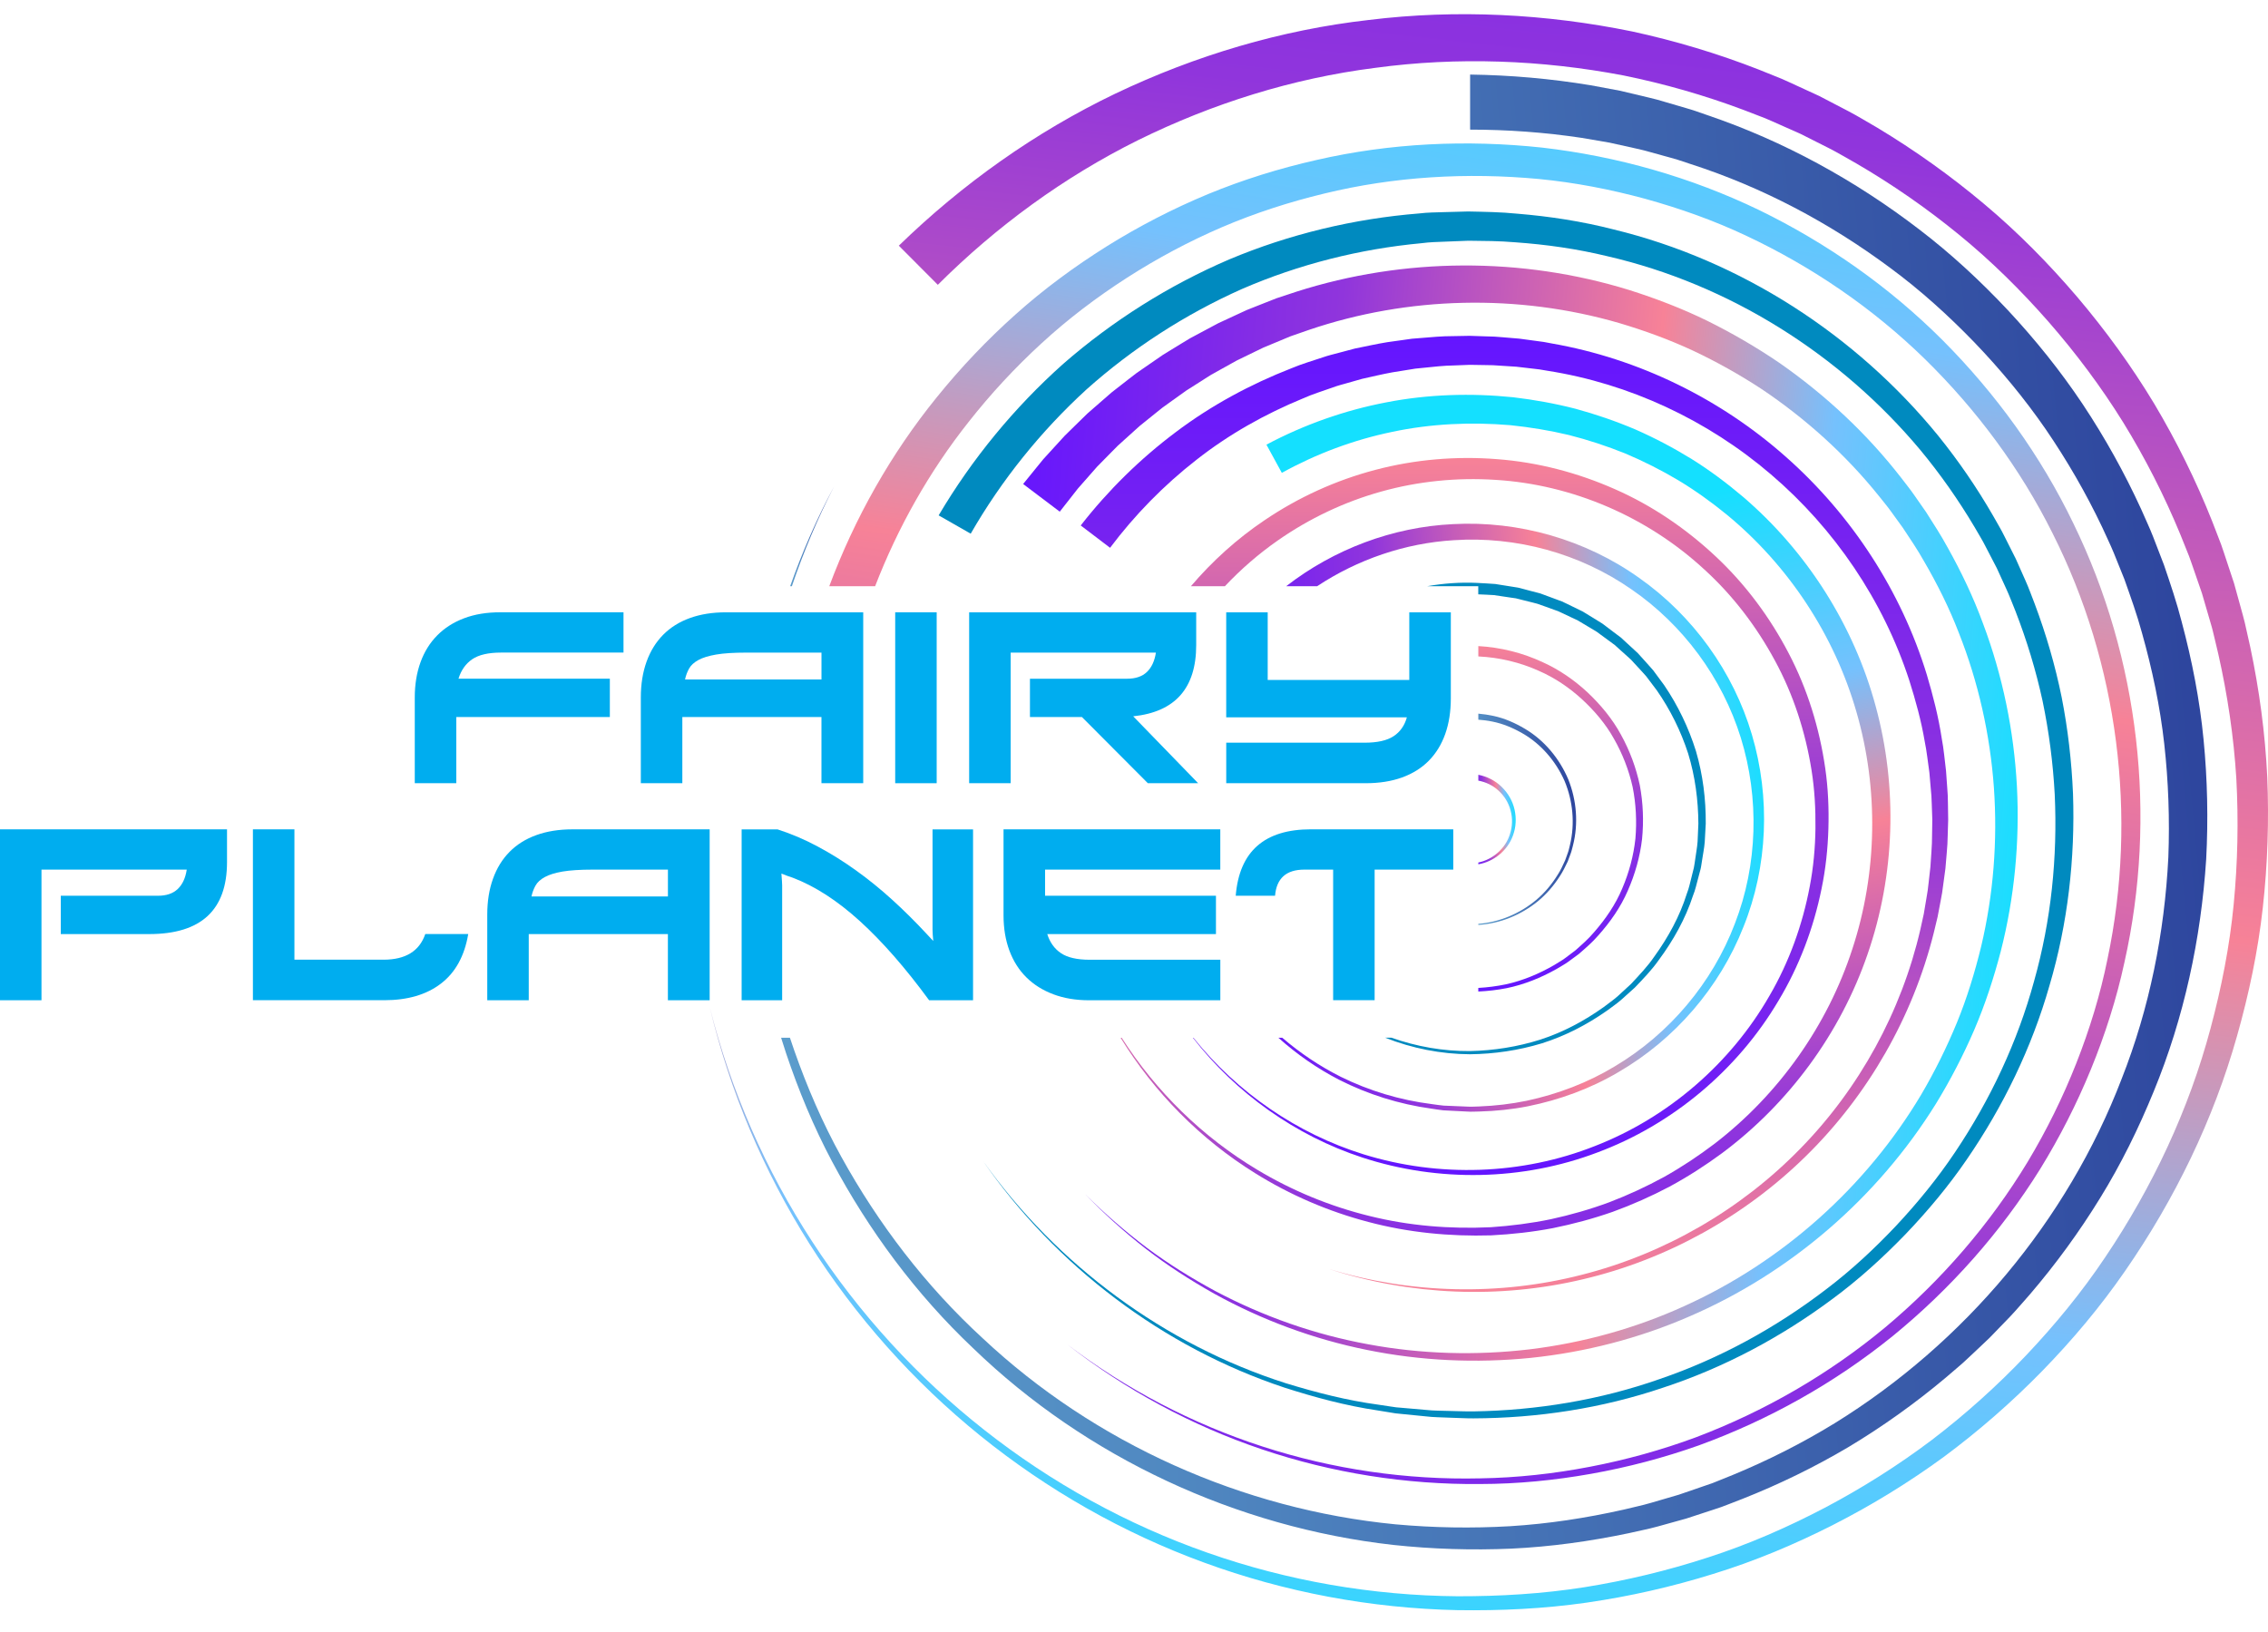 <svg width="82" height="59" viewBox="0 0 82 59" fill="none" xmlns="http://www.w3.org/2000/svg">
<g clip-path="url(#clip0_428_937)">
<path d="M39.074 18.999C40.062 17.731 41.217 16.595 42.5 15.632C43.78 14.664 45.204 13.896 46.693 13.315C47.062 13.159 47.447 13.048 47.825 12.921C48.014 12.855 48.21 12.808 48.403 12.757L48.983 12.603C49.376 12.525 49.765 12.435 50.159 12.372L50.753 12.289L51.049 12.247L51.346 12.223C51.744 12.191 52.142 12.151 52.54 12.153L53.138 12.142L53.735 12.162L54.035 12.171L54.333 12.194L54.928 12.244L55.52 12.324L55.816 12.364L56.11 12.419C59.25 12.968 62.211 14.422 64.579 16.527C66.952 18.628 68.741 21.376 69.665 24.397C69.89 25.153 70.086 25.918 70.204 26.698C70.279 27.086 70.309 27.479 70.359 27.87L70.401 28.459L70.421 28.753L70.428 29.047L70.437 29.638L70.419 30.227C70.416 30.62 70.364 31.012 70.337 31.403L70.258 31.987L70.218 32.28L70.165 32.569L70.055 33.148L69.918 33.72C69.158 36.767 67.543 39.586 65.315 41.779C63.09 43.974 60.264 45.541 57.236 46.253C54.21 46.973 50.997 46.84 48.052 45.883C51.012 46.785 54.213 46.857 57.196 46.09C60.181 45.332 62.937 43.735 65.078 41.543C67.226 39.354 68.747 36.573 69.432 33.602L69.555 33.043L69.65 32.479L69.696 32.198L69.73 31.914L69.794 31.347C69.814 30.966 69.857 30.588 69.854 30.208L69.863 29.637L69.843 29.066L69.831 28.781L69.806 28.497L69.757 27.93C69.701 27.554 69.665 27.174 69.588 26.804C69.461 26.054 69.259 25.323 69.03 24.599C68.089 21.71 66.326 19.115 64.032 17.155C61.74 15.191 58.91 13.867 55.94 13.404L55.662 13.357L55.382 13.324L54.824 13.259L54.261 13.223L53.981 13.205L53.7 13.2L53.138 13.191L52.576 13.213C52.2 13.218 51.827 13.262 51.455 13.3L51.175 13.328L50.897 13.373L50.344 13.462C49.977 13.528 49.612 13.618 49.246 13.698L48.707 13.851C48.528 13.902 48.347 13.947 48.172 14.014C47.819 14.14 47.462 14.248 47.12 14.401C45.74 14.968 44.426 15.706 43.254 16.628C42.078 17.545 41.027 18.618 40.135 19.806L39.074 18.999Z" fill="url(#paint0_linear_428_937)"/>
<path d="M36.992 17.5L37.477 16.902L37.719 16.605L37.979 16.32L38.497 15.753L39.046 15.215L39.32 14.948L39.61 14.695L40.188 14.191L40.793 13.719C40.895 13.641 40.995 13.561 41.097 13.485L41.413 13.267L42.045 12.831L42.699 12.43C42.808 12.364 42.916 12.295 43.026 12.232L43.364 12.051L44.04 11.69L44.736 11.367L45.083 11.207L45.438 11.066L46.15 10.785L46.877 10.545C50.768 9.302 55.02 9.286 58.902 10.485C59.87 10.792 60.819 11.155 61.73 11.601C62.64 12.051 63.516 12.562 64.353 13.133C66.013 14.293 67.508 15.688 68.745 17.285C68.896 17.487 69.058 17.681 69.201 17.889L69.634 18.51C69.904 18.935 70.181 19.358 70.421 19.802C70.913 20.682 71.349 21.595 71.695 22.541C72.405 24.427 72.814 26.422 72.922 28.428C73.027 30.433 72.834 32.453 72.338 34.396C72.084 35.365 71.773 36.32 71.378 37.24C70.981 38.158 70.52 39.048 69.998 39.901C67.889 43.301 64.735 46.023 61.082 47.597C59.26 48.391 57.314 48.891 55.342 49.096C53.37 49.294 51.369 49.205 49.432 48.81C47.493 48.42 45.619 47.725 43.895 46.772C43.035 46.288 42.205 45.754 41.427 45.151C40.65 44.544 39.919 43.885 39.233 43.176C39.929 43.872 40.673 44.517 41.456 45.109C42.243 45.698 43.079 46.215 43.942 46.681C45.675 47.599 47.546 48.255 49.469 48.605C51.393 48.963 53.369 49.016 55.306 48.787C57.243 48.551 59.142 48.025 60.911 47.217C64.458 45.611 67.481 42.902 69.462 39.576C69.953 38.741 70.383 37.873 70.751 36.979C71.118 36.085 71.4 35.158 71.629 34.221C72.074 32.344 72.225 30.399 72.09 28.478C71.952 26.557 71.527 24.66 70.82 22.876C70.475 21.98 70.044 21.118 69.563 20.292C69.329 19.873 69.058 19.476 68.794 19.078L68.372 18.495C68.234 18.299 68.076 18.119 67.929 17.93C66.729 16.436 65.292 15.144 63.709 14.078C62.911 13.554 62.078 13.087 61.215 12.68C60.35 12.277 59.454 11.951 58.541 11.68C54.885 10.618 50.91 10.71 47.327 11.927L46.657 12.16L46.002 12.433L45.675 12.569L45.355 12.724L44.717 13.034L44.098 13.378L43.789 13.551C43.687 13.611 43.589 13.678 43.489 13.741L42.892 14.12L42.316 14.532L42.029 14.739C41.936 14.81 41.844 14.887 41.753 14.96L41.202 15.404L40.677 15.878L40.414 16.116L40.165 16.367L39.669 16.871L39.202 17.402L38.969 17.667L38.752 17.944L38.316 18.5L36.992 17.5Z" fill="url(#paint1_linear_428_937)"/>
<path d="M33.937 18.634C35.148 16.586 36.674 14.732 38.445 13.152C40.235 11.592 42.265 10.315 44.441 9.38C46.627 8.462 48.959 7.906 51.313 7.717C51.607 7.681 51.902 7.679 52.198 7.67L53.084 7.646C53.675 7.659 54.265 7.666 54.854 7.726C56.03 7.822 57.202 8.004 58.345 8.297C62.94 9.413 67.098 12.106 70.07 15.746C70.81 16.661 71.475 17.632 72.062 18.65C72.204 18.908 72.36 19.156 72.487 19.422L72.883 20.209L73.241 21.014C73.361 21.281 73.457 21.559 73.565 21.832C73.977 22.931 74.307 24.061 74.54 25.21C74.766 26.362 74.9 27.527 74.95 28.699C75.03 31.038 74.762 33.393 74.099 35.636C73.457 37.885 72.423 40.014 71.1 41.936C70.44 42.898 69.689 43.795 68.883 44.637C68.074 45.473 67.207 46.26 66.271 46.952C64.406 48.344 62.325 49.454 60.117 50.177C57.914 50.922 55.588 51.275 53.271 51.283C52.982 51.285 52.691 51.264 52.402 51.258C52.112 51.243 51.821 51.246 51.534 51.209L50.669 51.123L50.453 51.101L50.239 51.066L49.81 50.996C48.663 50.827 47.54 50.524 46.439 50.171C42.039 48.709 38.175 45.772 35.544 41.981C38.22 45.74 42.107 48.616 46.491 50.013C47.589 50.349 48.705 50.636 49.842 50.789L50.267 50.853L50.48 50.884L50.694 50.902L51.552 50.977C51.837 51.01 52.123 51.004 52.412 51.015C52.698 51.02 52.985 51.035 53.272 51.031C55.564 50.995 57.854 50.619 60.013 49.859C62.18 49.119 64.21 48.005 66.023 46.617C66.934 45.927 67.772 45.147 68.555 44.318C69.334 43.485 70.058 42.599 70.692 41.65C71.961 39.758 72.944 37.67 73.543 35.473C74.161 33.282 74.394 30.992 74.289 28.723C74.228 27.589 74.082 26.462 73.851 25.35C73.611 24.241 73.279 23.153 72.87 22.097C72.761 21.836 72.665 21.568 72.547 21.312L72.194 20.54L71.802 19.785C71.678 19.53 71.522 19.293 71.384 19.046C70.805 18.073 70.153 17.143 69.432 16.273C66.53 12.804 62.51 10.276 58.114 9.264C57.019 8.998 55.9 8.839 54.778 8.76C54.218 8.711 53.654 8.711 53.092 8.704L52.249 8.737C51.969 8.749 51.687 8.753 51.408 8.792C49.17 8.999 46.966 9.555 44.908 10.447C42.858 11.359 40.953 12.589 39.282 14.081C37.63 15.593 36.21 17.358 35.096 19.296L33.937 18.634Z" fill="#008ABF"/>
<path d="M32.497 8.883C34.796 6.648 37.441 4.769 40.328 3.384C43.215 2.007 46.322 1.08 49.497 0.721C52.668 0.331 55.893 0.5 59.014 1.138C60.572 1.476 62.103 1.935 63.584 2.514L64.138 2.737C64.322 2.81 64.506 2.883 64.686 2.97L65.771 3.469L66.829 4.02C67.182 4.204 67.519 4.415 67.863 4.611C69.226 5.43 70.524 6.355 71.74 7.378C72.957 8.398 74.074 9.533 75.104 10.739C76.13 11.949 77.066 13.236 77.884 14.593C78.696 15.956 79.399 17.379 79.983 18.851L80.197 19.405C80.27 19.59 80.34 19.774 80.4 19.964L80.773 21.091L81.089 22.236C81.144 22.425 81.185 22.62 81.228 22.813L81.358 23.392C81.685 24.939 81.897 26.51 81.973 28.089C82.038 29.667 81.987 31.249 81.812 32.818C81.639 34.388 81.311 35.936 80.882 37.452C80.028 40.489 78.628 43.36 76.84 45.944C75.946 47.24 74.931 48.448 73.835 49.572C72.737 50.696 71.551 51.731 70.291 52.667C69.023 53.595 67.683 54.417 66.286 55.129C64.89 55.839 63.439 56.448 61.942 56.907C60.447 57.374 58.915 57.721 57.367 57.945C55.817 58.168 54.25 58.241 52.691 58.217C49.567 58.15 46.456 57.569 43.528 56.495C40.6 55.424 37.854 53.862 35.436 51.905C33.017 49.948 30.923 47.593 29.265 44.969C27.605 42.341 26.383 39.444 25.665 36.43C26.423 39.436 27.681 42.308 29.37 44.898C31.056 47.489 33.168 49.798 35.593 51.706C38.016 53.616 40.751 55.122 43.655 56.14C46.558 57.161 49.629 57.69 52.699 57.715C54.234 57.718 55.771 57.627 57.286 57.388C58.8 57.147 60.294 56.787 61.751 56.312C63.209 55.843 64.618 55.227 65.973 54.517C67.326 53.803 68.623 52.985 69.844 52.065C71.059 51.137 72.2 50.114 73.251 49.008C74.3 47.9 75.274 46.715 76.121 45.447C77.825 42.917 79.138 40.123 79.923 37.181C80.317 35.712 80.613 34.215 80.759 32.702C80.906 31.188 80.936 29.665 80.855 28.148C80.761 26.631 80.537 25.126 80.203 23.647L80.072 23.093C80.027 22.909 79.987 22.724 79.93 22.542L79.612 21.451L79.241 20.377C79.183 20.197 79.112 20.021 79.04 19.846L78.828 19.318C78.25 17.918 77.561 16.566 76.767 15.276C75.97 13.991 75.06 12.775 74.067 11.637C73.071 10.501 71.993 9.435 70.821 8.479C69.651 7.523 68.408 6.661 67.105 5.903C66.775 5.721 66.454 5.523 66.118 5.354L65.109 4.845L64.076 4.386C63.905 4.306 63.729 4.239 63.554 4.173L63.027 3.97C61.617 3.441 60.166 3.027 58.692 2.727C55.739 2.165 52.694 2.049 49.717 2.454C46.737 2.832 43.838 3.742 41.153 5.065C38.469 6.397 36.022 8.187 33.907 10.298L32.497 8.883Z" fill="url(#paint2_linear_428_937)"/>
<path d="M28.63 21.196C29.047 19.961 29.555 18.755 30.152 17.595C29.535 18.752 29.005 19.958 28.568 21.196H28.63Z" fill="url(#paint3_linear_428_937)"/>
<path d="M79.671 26.746C79.533 25.309 79.254 23.885 78.881 22.488C78.702 21.788 78.47 21.103 78.236 20.418L77.845 19.404C77.714 19.066 77.556 18.741 77.413 18.408C76.81 17.092 76.104 15.823 75.302 14.616C74.497 13.41 73.585 12.277 72.596 11.216C71.603 10.16 70.535 9.167 69.379 8.287C67.076 6.521 64.493 5.101 61.733 4.164L61.218 3.986C61.044 3.93 60.868 3.884 60.693 3.83L60.169 3.677C59.994 3.624 59.82 3.575 59.642 3.535L58.58 3.282L57.506 3.082C56.069 2.844 54.613 2.716 53.154 2.696H53.152V4.687C54.504 4.687 55.856 4.785 57.194 4.986L58.195 5.158L59.187 5.378C59.353 5.414 59.516 5.456 59.679 5.503L60.167 5.638C60.33 5.685 60.495 5.725 60.656 5.776L61.139 5.936C63.718 6.768 66.146 8.055 68.326 9.675C69.421 10.48 70.433 11.396 71.378 12.372C72.319 13.352 73.193 14.403 73.966 15.524C74.735 16.647 75.419 17.83 76.005 19.062C76.143 19.373 76.296 19.677 76.425 19.993L76.807 20.941C77.035 21.584 77.266 22.227 77.444 22.885C77.813 24.197 78.098 25.538 78.249 26.897C78.4 28.255 78.449 29.626 78.397 30.995C78.26 33.728 77.717 36.45 76.71 39.004C74.746 44.134 71.02 48.564 66.329 51.461C65.153 52.182 63.918 52.805 62.643 53.331L62.162 53.525L61.923 53.621L61.678 53.706L60.698 54.043L59.704 54.334C59.371 54.433 59.033 54.499 58.697 54.584C57.35 54.886 55.98 55.097 54.598 55.182C53.216 55.262 51.83 55.24 50.45 55.114C44.935 54.576 39.593 52.198 35.527 48.384C33.475 46.501 31.759 44.258 30.412 41.816C29.736 40.593 29.183 39.308 28.72 37.991C28.665 37.835 28.612 37.678 28.56 37.521H28.241C28.3 37.711 28.36 37.901 28.424 38.091C28.873 39.429 29.417 40.742 30.082 41.993C31.412 44.491 33.121 46.798 35.186 48.749C39.27 52.696 44.703 55.222 50.371 55.859C51.789 56.011 53.218 56.055 54.643 55.993C56.07 55.926 57.488 55.728 58.887 55.435C59.234 55.353 59.587 55.289 59.931 55.193L60.965 54.906L61.985 54.572L62.239 54.487L62.488 54.392L62.988 54.198C64.318 53.673 65.611 53.044 66.843 52.314C68.07 51.576 69.242 50.74 70.339 49.819L70.747 49.47C70.883 49.355 71.02 49.237 71.148 49.112C71.408 48.866 71.672 48.623 71.93 48.374L72.679 47.6C72.925 47.34 73.155 47.065 73.394 46.797C74.328 45.706 75.177 44.542 75.93 43.317C76.686 42.093 77.322 40.798 77.867 39.465C78.964 36.801 79.578 33.947 79.765 31.069C79.841 29.63 79.811 28.183 79.671 26.746Z" fill="url(#paint4_linear_428_937)"/>
<path d="M74.964 18.926C73.783 16.475 72.165 14.24 70.244 12.309C68.318 10.38 66.057 8.792 63.603 7.596C61.142 6.41 58.476 5.65 55.759 5.337C53.04 5.045 50.268 5.17 47.593 5.786C46.257 6.088 44.941 6.496 43.672 7.02C42.405 7.547 41.181 8.178 40.015 8.906C38.852 9.635 37.74 10.453 36.716 11.371C35.69 12.286 34.739 13.288 33.874 14.358C32.215 16.402 30.904 18.726 29.982 21.196H31.64C32.462 19.068 33.595 17.057 35.014 15.264C35.814 14.246 36.699 13.291 37.655 12.415C38.609 11.535 39.649 10.75 40.739 10.047C41.831 9.345 42.98 8.731 44.174 8.217C45.37 7.705 46.613 7.303 47.876 6.999C50.406 6.381 53.043 6.229 55.639 6.472C56.938 6.598 58.223 6.846 59.482 7.188C60.739 7.536 61.975 7.973 63.157 8.534C65.521 9.648 67.712 11.144 69.588 12.975C71.458 14.807 73.047 16.942 74.217 19.294C76.582 23.986 77.289 29.5 76.199 34.664C75.939 35.956 75.55 37.224 75.066 38.451C74.582 39.679 73.996 40.866 73.316 42C71.947 44.262 70.193 46.292 68.163 47.991C66.124 49.684 63.798 51.029 61.315 51.968C60.07 52.429 58.785 52.784 57.48 53.034C56.177 53.285 54.849 53.431 53.519 53.452C50.857 53.513 48.185 53.125 45.65 52.302C43.112 51.48 40.714 50.226 38.586 48.609C40.693 50.252 43.079 51.542 45.617 52.4C48.153 53.258 50.839 53.683 53.52 53.657C54.863 53.655 56.204 53.523 57.526 53.288C58.849 53.053 60.154 52.709 61.421 52.26C63.951 51.34 66.33 50.006 68.427 48.311C70.515 46.608 72.332 44.564 73.761 42.27C74.47 41.12 75.085 39.911 75.598 38.66C76.109 37.41 76.525 36.116 76.81 34.791C77.995 29.511 77.35 23.818 74.964 18.926Z" fill="url(#paint5_linear_428_937)"/>
<path d="M67.819 25.548C67.029 22.614 65.325 19.931 63.004 17.95C62.421 17.458 61.81 17 61.161 16.596C60.511 16.195 59.833 15.838 59.133 15.53C58.428 15.23 57.703 14.981 56.965 14.78C56.223 14.589 55.469 14.453 54.707 14.363C53.184 14.208 51.635 14.253 50.125 14.547C48.615 14.835 47.148 15.354 45.788 16.077L46.345 17.097C47.592 16.407 48.941 15.903 50.34 15.614C51.736 15.318 53.181 15.253 54.607 15.373C55.318 15.447 56.027 15.562 56.724 15.729C57.419 15.905 58.1 16.129 58.766 16.398C59.428 16.678 60.07 17.002 60.687 17.37C61.302 17.741 61.886 18.161 62.443 18.617C64.664 20.45 66.323 22.963 67.121 25.744C67.926 28.52 67.879 31.55 66.972 34.312C66.074 37.078 64.316 39.561 62.002 41.344C61.421 41.786 60.811 42.191 60.174 42.549C59.532 42.9 58.867 43.208 58.184 43.469C57.497 43.724 56.792 43.925 56.076 44.081C55.357 44.231 54.628 44.322 53.897 44.372C52.43 44.441 50.952 44.323 49.523 43.968C48.096 43.619 46.718 43.052 45.455 42.293C43.484 41.115 41.796 39.465 40.555 37.523H40.517C41.73 39.498 43.404 41.192 45.38 42.418C46.643 43.207 48.029 43.803 49.472 44.181C50.916 44.566 52.418 44.71 53.912 44.666C54.659 44.627 55.404 44.546 56.14 44.406C56.876 44.257 57.601 44.063 58.308 43.815C59.013 43.559 59.7 43.254 60.365 42.903C61.026 42.545 61.659 42.138 62.264 41.692C64.676 39.895 66.541 37.359 67.523 34.498C68.512 31.639 68.616 28.481 67.819 25.548Z" fill="url(#paint6_linear_428_937)"/>
<path d="M65.992 27.777C65.784 26.331 65.349 24.913 64.668 23.616C63.993 22.319 63.107 21.125 62.034 20.121C60.965 19.118 59.733 18.277 58.386 17.686C57.041 17.09 55.593 16.711 54.123 16.601C52.656 16.485 51.164 16.61 49.733 16.987C48.304 17.361 46.938 17.983 45.712 18.815C44.724 19.481 43.831 20.287 43.057 21.196H44.286C44.867 20.579 45.509 20.022 46.205 19.537C47.339 18.746 48.608 18.143 49.943 17.772C51.279 17.399 52.68 17.26 54.067 17.35C56.844 17.518 59.55 18.682 61.607 20.578C62.643 21.518 63.504 22.646 64.169 23.878C64.84 25.11 65.277 26.465 65.497 27.85C65.608 28.544 65.646 29.247 65.638 29.951C65.629 30.654 65.565 31.358 65.432 32.05C65.172 33.433 64.689 34.778 63.978 35.999C62.574 38.449 60.312 40.407 57.666 41.436C55.027 42.482 52.022 42.581 49.3 41.736C46.896 40.989 44.729 39.497 43.149 37.523H43.13C44.684 39.526 46.841 41.063 49.262 41.854C51.999 42.748 55.047 42.697 57.755 41.669C60.467 40.658 62.817 38.69 64.298 36.187C65.048 34.942 65.57 33.559 65.859 32.132C66.008 31.418 66.084 30.689 66.106 29.962C66.127 29.233 66.097 28.501 65.992 27.777Z" fill="url(#paint7_linear_428_937)"/>
<path d="M63.341 26.564C62.67 24.292 61.209 22.262 59.263 20.894C57.328 19.513 54.91 18.82 52.529 18.951C50.357 19.054 48.226 19.857 46.503 21.195H47.622C49.085 20.227 50.801 19.638 52.56 19.532C54.814 19.381 57.114 20.008 58.976 21.302C60.847 22.583 62.271 24.511 62.942 26.684C63.612 28.857 63.552 31.263 62.725 33.394C61.915 35.531 60.358 37.379 58.388 38.553C57.406 39.148 56.318 39.56 55.196 39.8C54.634 39.916 54.061 39.982 53.487 40.005C53.344 40.007 53.2 40.021 53.056 40.011L52.625 39.993L52.194 39.975C52.051 39.962 51.91 39.939 51.767 39.92C50.627 39.777 49.507 39.443 48.472 38.931C47.714 38.55 47.004 38.074 46.359 37.52H46.219C46.883 38.116 47.621 38.63 48.415 39.04C49.456 39.569 50.587 39.923 51.744 40.083C51.889 40.103 52.033 40.13 52.178 40.145L52.616 40.168L53.054 40.19C53.2 40.202 53.347 40.188 53.493 40.188C54.077 40.172 54.662 40.113 55.237 40C56.385 39.769 57.502 39.362 58.515 38.764C60.547 37.585 62.172 35.709 63.035 33.512C63.917 31.325 64.013 28.835 63.341 26.564Z" fill="url(#paint8_linear_428_937)"/>
<path d="M61.319 27.162C61.055 26.315 60.668 25.509 60.168 24.773L59.773 24.238C59.628 24.069 59.477 23.907 59.328 23.74L59.217 23.617C59.179 23.579 59.135 23.542 59.095 23.504L58.849 23.278L58.603 23.051L58.336 22.851L58.07 22.649L57.937 22.549L57.794 22.46L57.226 22.111L56.625 21.818C56.574 21.795 56.526 21.768 56.474 21.747L56.318 21.689L56.005 21.573L55.691 21.457L55.369 21.373L55.046 21.288L54.884 21.246L54.72 21.22L54.06 21.115C53.839 21.097 53.616 21.088 53.393 21.075C52.795 21.048 52.193 21.091 51.602 21.195H53.447V21.489C53.637 21.498 53.827 21.504 54.015 21.517L54.647 21.611L54.804 21.633L54.96 21.672L55.269 21.75L55.578 21.828L55.879 21.934L56.179 22.043L56.329 22.096C56.378 22.116 56.425 22.141 56.474 22.163L57.051 22.436L57.6 22.764L57.736 22.846L57.864 22.941L58.122 23.13L58.38 23.32L58.617 23.534L58.856 23.748C58.895 23.784 58.935 23.817 58.974 23.856L59.082 23.974C59.226 24.13 59.373 24.287 59.514 24.446L59.9 24.957C60.389 25.659 60.772 26.432 61.036 27.247C61.287 28.068 61.4 28.924 61.405 29.78L61.377 30.424C61.363 30.637 61.319 30.848 61.292 31.06C61.274 31.167 61.265 31.273 61.241 31.378L61.163 31.691C61.108 31.898 61.069 32.11 60.988 32.31C60.732 33.132 60.311 33.895 59.809 34.59C59.566 34.946 59.266 35.257 58.974 35.572L58.499 36.01C58.337 36.155 58.158 36.275 57.988 36.408C57.288 36.908 56.52 37.32 55.696 37.587C54.873 37.848 54.013 37.985 53.146 38.003C52.182 38.01 51.217 37.842 50.307 37.519H50.079C51.053 37.905 52.098 38.113 53.148 38.118C54.026 38.108 54.901 37.98 55.743 37.724C56.583 37.461 57.372 37.052 58.092 36.548C58.267 36.415 58.452 36.294 58.617 36.148L59.109 35.706C59.413 35.388 59.722 35.07 59.975 34.709C60.498 34.002 60.938 33.222 61.211 32.381C61.297 32.176 61.339 31.959 61.399 31.745L61.484 31.425C61.511 31.318 61.52 31.207 61.54 31.098C61.572 30.881 61.618 30.663 61.635 30.443L61.672 29.78C61.678 28.899 61.569 28.014 61.319 27.162Z" fill="#008ABF"/>
<path d="M59.288 28.393C59.153 27.755 58.924 27.139 58.608 26.567C58.297 25.992 57.873 25.483 57.399 25.035C56.921 24.59 56.374 24.212 55.778 23.943C55.05 23.603 54.254 23.405 53.449 23.36V23.734C54.201 23.769 54.949 23.945 55.637 24.255C56.206 24.502 56.728 24.855 57.187 25.273C57.642 25.692 58.053 26.171 58.356 26.717C58.663 27.257 58.892 27.844 59.028 28.453C59.15 29.065 59.182 29.694 59.129 30.317C59.063 30.94 58.898 31.55 58.652 32.125C58.411 32.704 58.05 33.228 57.639 33.7C57.438 33.941 57.2 34.147 56.965 34.357L56.589 34.641C56.463 34.734 56.323 34.809 56.191 34.894C55.648 35.208 55.06 35.455 54.444 35.59C54.117 35.658 53.784 35.701 53.448 35.72V35.85C53.792 35.834 54.136 35.794 54.475 35.728C55.109 35.598 55.714 35.352 56.276 35.036C56.414 34.951 56.557 34.876 56.689 34.782L57.08 34.495C57.325 34.281 57.572 34.072 57.783 33.826C58.214 33.343 58.593 32.806 58.851 32.209C59.113 31.615 59.293 30.984 59.369 30.338C59.433 29.688 59.408 29.035 59.288 28.393Z" fill="url(#paint9_linear_428_937)"/>
<path d="M56.701 28.178C56.383 27.429 55.84 26.768 55.133 26.35C54.782 26.141 54.403 25.973 54.001 25.886C53.819 25.846 53.634 25.819 53.449 25.803V26.021C53.62 26.034 53.791 26.055 53.959 26.09C54.339 26.165 54.704 26.319 55.04 26.512C55.718 26.898 56.251 27.524 56.567 28.237C56.869 28.959 56.947 29.778 56.764 30.544C56.738 30.639 56.722 30.737 56.688 30.828L56.588 31.106C56.505 31.286 56.426 31.466 56.317 31.631C56.11 31.965 55.855 32.274 55.552 32.53C54.965 33.025 54.221 33.344 53.449 33.403V33.442C54.233 33.395 54.991 33.083 55.6 32.588C55.911 32.332 56.178 32.021 56.395 31.681C56.508 31.512 56.593 31.33 56.682 31.147L56.788 30.863C56.825 30.767 56.843 30.666 56.871 30.57C57.072 29.782 57.005 28.935 56.701 28.178Z" fill="url(#paint10_linear_428_937)"/>
<path d="M54.759 29.274C54.69 28.965 54.526 28.676 54.294 28.452C54.065 28.225 53.766 28.075 53.449 28.013V28.224C53.716 28.274 53.973 28.394 54.175 28.582C54.388 28.773 54.546 29.029 54.617 29.311C54.654 29.451 54.672 29.597 54.666 29.742C54.663 29.888 54.634 30.033 54.589 30.171C54.429 30.677 53.977 31.077 53.449 31.186V31.249C54.007 31.157 54.507 30.753 54.701 30.209C54.754 30.06 54.791 29.904 54.797 29.746C54.808 29.588 54.793 29.43 54.759 29.274Z" fill="url(#paint11_linear_428_937)"/>
<path d="M22.048 25.926H16.497V28.318H14.996V25.22C14.996 24.749 15.066 24.324 15.204 23.944C15.342 23.564 15.543 23.241 15.809 22.972C16.073 22.705 16.397 22.498 16.78 22.354C17.162 22.209 17.597 22.138 18.086 22.138H22.543V23.595H18.113C17.654 23.595 17.307 23.676 17.071 23.837C16.836 23.999 16.671 24.233 16.577 24.539H22.049V25.926H22.048Z" fill="#00ADEF"/>
<path d="M31.21 28.318H29.7V25.926H24.67V28.318H23.169V25.22C23.169 24.738 23.239 24.305 23.377 23.922C23.515 23.54 23.715 23.216 23.977 22.951C24.239 22.686 24.561 22.484 24.944 22.346C25.326 22.208 25.761 22.139 26.25 22.139H31.21V28.318ZM29.7 23.596H26.982C26.529 23.596 26.166 23.619 25.892 23.666C25.618 23.714 25.403 23.779 25.248 23.865C25.092 23.951 24.981 24.053 24.913 24.174C24.846 24.295 24.797 24.426 24.768 24.567H29.701V23.596H29.7Z" fill="#00ADEF"/>
<path d="M33.866 28.318H32.366V22.139H33.866V28.318Z" fill="#00ADEF"/>
<path d="M37.238 24.54H40.751C41.058 24.54 41.295 24.459 41.466 24.297C41.636 24.135 41.745 23.901 41.792 23.596H36.541V28.318H35.04V22.139H43.249V23.322C43.249 24.881 42.489 25.741 40.971 25.899L43.319 28.318H41.501L39.118 25.926H37.238V24.54Z" fill="#00ADEF"/>
<path d="M52.455 22.139V25.247C52.455 25.729 52.387 26.16 52.252 26.54C52.117 26.919 51.918 27.242 51.657 27.507C51.395 27.771 51.072 27.973 50.69 28.111C50.307 28.249 49.869 28.318 49.375 28.318H44.335V26.853H49.339C49.798 26.853 50.147 26.775 50.384 26.619C50.623 26.463 50.783 26.234 50.866 25.935H44.334V22.139H45.834V24.584H50.953V22.139H52.455Z" fill="#00ADEF"/>
<path d="M0 36.166V29.986H8.208V31.169C8.208 32.906 7.269 33.773 5.392 33.773H2.198V32.387H5.711C6.017 32.387 6.255 32.306 6.425 32.144C6.596 31.983 6.705 31.749 6.752 31.443H1.5V36.166H0Z" fill="#00ADEF"/>
<path d="M10.645 29.985V34.699H13.866C14.66 34.699 15.164 34.39 15.376 33.772H16.929C16.794 34.567 16.465 35.164 15.941 35.564C15.418 35.965 14.735 36.164 13.894 36.164H9.144V29.985H10.645Z" fill="#00ADEF"/>
<path d="M25.658 36.166H24.148V33.773H19.117V36.166H17.617V33.067C17.617 32.585 17.687 32.152 17.825 31.77C17.962 31.387 18.163 31.063 18.425 30.798C18.686 30.534 19.009 30.332 19.392 30.194C19.774 30.056 20.209 29.986 20.698 29.986H25.658V36.166ZM24.148 31.442H21.43C20.977 31.442 20.614 31.466 20.34 31.512C20.066 31.56 19.851 31.626 19.696 31.712C19.54 31.797 19.428 31.9 19.361 32.021C19.294 32.142 19.245 32.273 19.215 32.414H24.149V31.442H24.148Z" fill="#00ADEF"/>
<path d="M35.181 36.165H33.592C32.739 35 31.904 34.046 31.09 33.305C30.275 32.564 29.464 32.04 28.659 31.734C28.599 31.717 28.536 31.694 28.468 31.669C28.401 31.642 28.328 31.614 28.252 31.585C28.27 31.808 28.279 31.953 28.279 32.018V36.166H26.814V29.987H28.111C28.606 30.146 29.09 30.352 29.563 30.606C30.037 30.859 30.499 31.147 30.949 31.471C31.399 31.794 31.835 32.147 32.256 32.53C32.676 32.912 33.081 33.313 33.469 33.73L33.742 34.022C33.725 33.839 33.716 33.704 33.716 33.615V29.987H35.181V36.165Z" fill="#00ADEF"/>
<path d="M44.122 31.442H37.785V32.387H43.963V33.773H37.864C37.958 34.073 38.123 34.303 38.358 34.462C38.593 34.621 38.94 34.701 39.399 34.701H44.121V36.166H39.373C38.896 36.166 38.466 36.094 38.084 35.95C37.701 35.806 37.376 35.602 37.108 35.337C36.84 35.072 36.637 34.75 36.495 34.37C36.354 33.99 36.283 33.565 36.283 33.094V29.986H44.12V31.442H44.122Z" fill="#00ADEF"/>
<path d="M52.542 31.442H49.7V36.164H48.2V31.442H47.158C46.505 31.442 46.152 31.757 46.1 32.387H44.678C44.808 30.786 45.714 29.985 47.397 29.985H52.543V31.442H52.542Z" fill="#00ADEF"/>
</g>
<defs>
<linearGradient id="paint0_linear_428_937" x1="54.757" y1="12.141" x2="54.753" y2="46.709" gradientUnits="userSpaceOnUse">
<stop stop-color="#6415FF"/>
<stop offset="0.503" stop-color="#9035DC"/>
<stop offset="1" stop-color="#F78297"/>
</linearGradient>
<linearGradient id="paint1_linear_428_937" x1="35.431" y1="27.883" x2="73.492" y2="31.133" gradientUnits="userSpaceOnUse">
<stop stop-color="#6415FF"/>
<stop offset="0.304" stop-color="#9035DC"/>
<stop offset="0.608" stop-color="#F78297"/>
<stop offset="0.778" stop-color="#75C1FD"/>
<stop offset="1" stop-color="#14E0FF"/>
</linearGradient>
<linearGradient id="paint2_linear_428_937" x1="60.032" y1="-22.847" x2="50.314" y2="65.843" gradientUnits="userSpaceOnUse">
<stop stop-color="#6415FF"/>
<stop offset="0.304" stop-color="#9035DC"/>
<stop offset="0.608" stop-color="#F78297"/>
<stop offset="0.778" stop-color="#75C1FD"/>
<stop offset="1" stop-color="#14E0FF"/>
</linearGradient>
<linearGradient id="paint3_linear_428_937" x1="28.323" y1="19.495" x2="30.343" y2="19.307" gradientUnits="userSpaceOnUse">
<stop stop-color="#5DA1CE"/>
<stop offset="1" stop-color="#2D449D"/>
</linearGradient>
<linearGradient id="paint4_linear_428_937" x1="25.34" y1="32.014" x2="80.555" y2="26.882" gradientUnits="userSpaceOnUse">
<stop stop-color="#5DA1CE"/>
<stop offset="1" stop-color="#2D449D"/>
</linearGradient>
<linearGradient id="paint5_linear_428_937" x1="47.648" y1="65.624" x2="58.517" y2="-5.156" gradientUnits="userSpaceOnUse">
<stop stop-color="#6415FF"/>
<stop offset="0.304" stop-color="#9035DC"/>
<stop offset="0.608" stop-color="#F78297"/>
<stop offset="0.778" stop-color="#75C1FD"/>
<stop offset="1" stop-color="#14E0FF"/>
</linearGradient>
<linearGradient id="paint6_linear_428_937" x1="57.58" y1="51.511" x2="52.147" y2="19.369" gradientUnits="userSpaceOnUse">
<stop stop-color="#6415FF"/>
<stop offset="0.304" stop-color="#9035DC"/>
<stop offset="0.608" stop-color="#F78297"/>
<stop offset="0.778" stop-color="#75C1FD"/>
<stop offset="1" stop-color="#14E0FF"/>
</linearGradient>
<linearGradient id="paint7_linear_428_937" x1="54.586" y1="42.485" x2="54.584" y2="16.559" gradientUnits="userSpaceOnUse">
<stop stop-color="#6415FF"/>
<stop offset="0.503" stop-color="#9035DC"/>
<stop offset="1" stop-color="#F78297"/>
</linearGradient>
<linearGradient id="paint8_linear_428_937" x1="44.594" y1="30.361" x2="64.036" y2="28.555" gradientUnits="userSpaceOnUse">
<stop stop-color="#6415FF"/>
<stop offset="0.304" stop-color="#9035DC"/>
<stop offset="0.608" stop-color="#F78297"/>
<stop offset="0.778" stop-color="#75C1FD"/>
<stop offset="1" stop-color="#14E0FF"/>
</linearGradient>
<linearGradient id="paint9_linear_428_937" x1="56.427" y1="35.85" x2="56.426" y2="23.359" gradientUnits="userSpaceOnUse">
<stop stop-color="#6415FF"/>
<stop offset="0.503" stop-color="#9035DC"/>
<stop offset="1" stop-color="#F78297"/>
</linearGradient>
<linearGradient id="paint10_linear_428_937" x1="52.947" y1="29.671" x2="57.033" y2="29.286" gradientUnits="userSpaceOnUse">
<stop stop-color="#5DA1CE"/>
<stop offset="1" stop-color="#2D449D"/>
</linearGradient>
<linearGradient id="paint11_linear_428_937" x1="53.204" y1="29.652" x2="54.821" y2="29.512" gradientUnits="userSpaceOnUse">
<stop stop-color="#6415FF"/>
<stop offset="0.304" stop-color="#9035DC"/>
<stop offset="0.608" stop-color="#F78297"/>
<stop offset="0.778" stop-color="#75C1FD"/>
<stop offset="1" stop-color="#14E0FF"/>
</linearGradient>
<clipPath id="clip0_428_937">
<rect width="82" height="57.757" fill="white" transform="translate(0 0.478)"/>
</clipPath>
</defs>
</svg>
